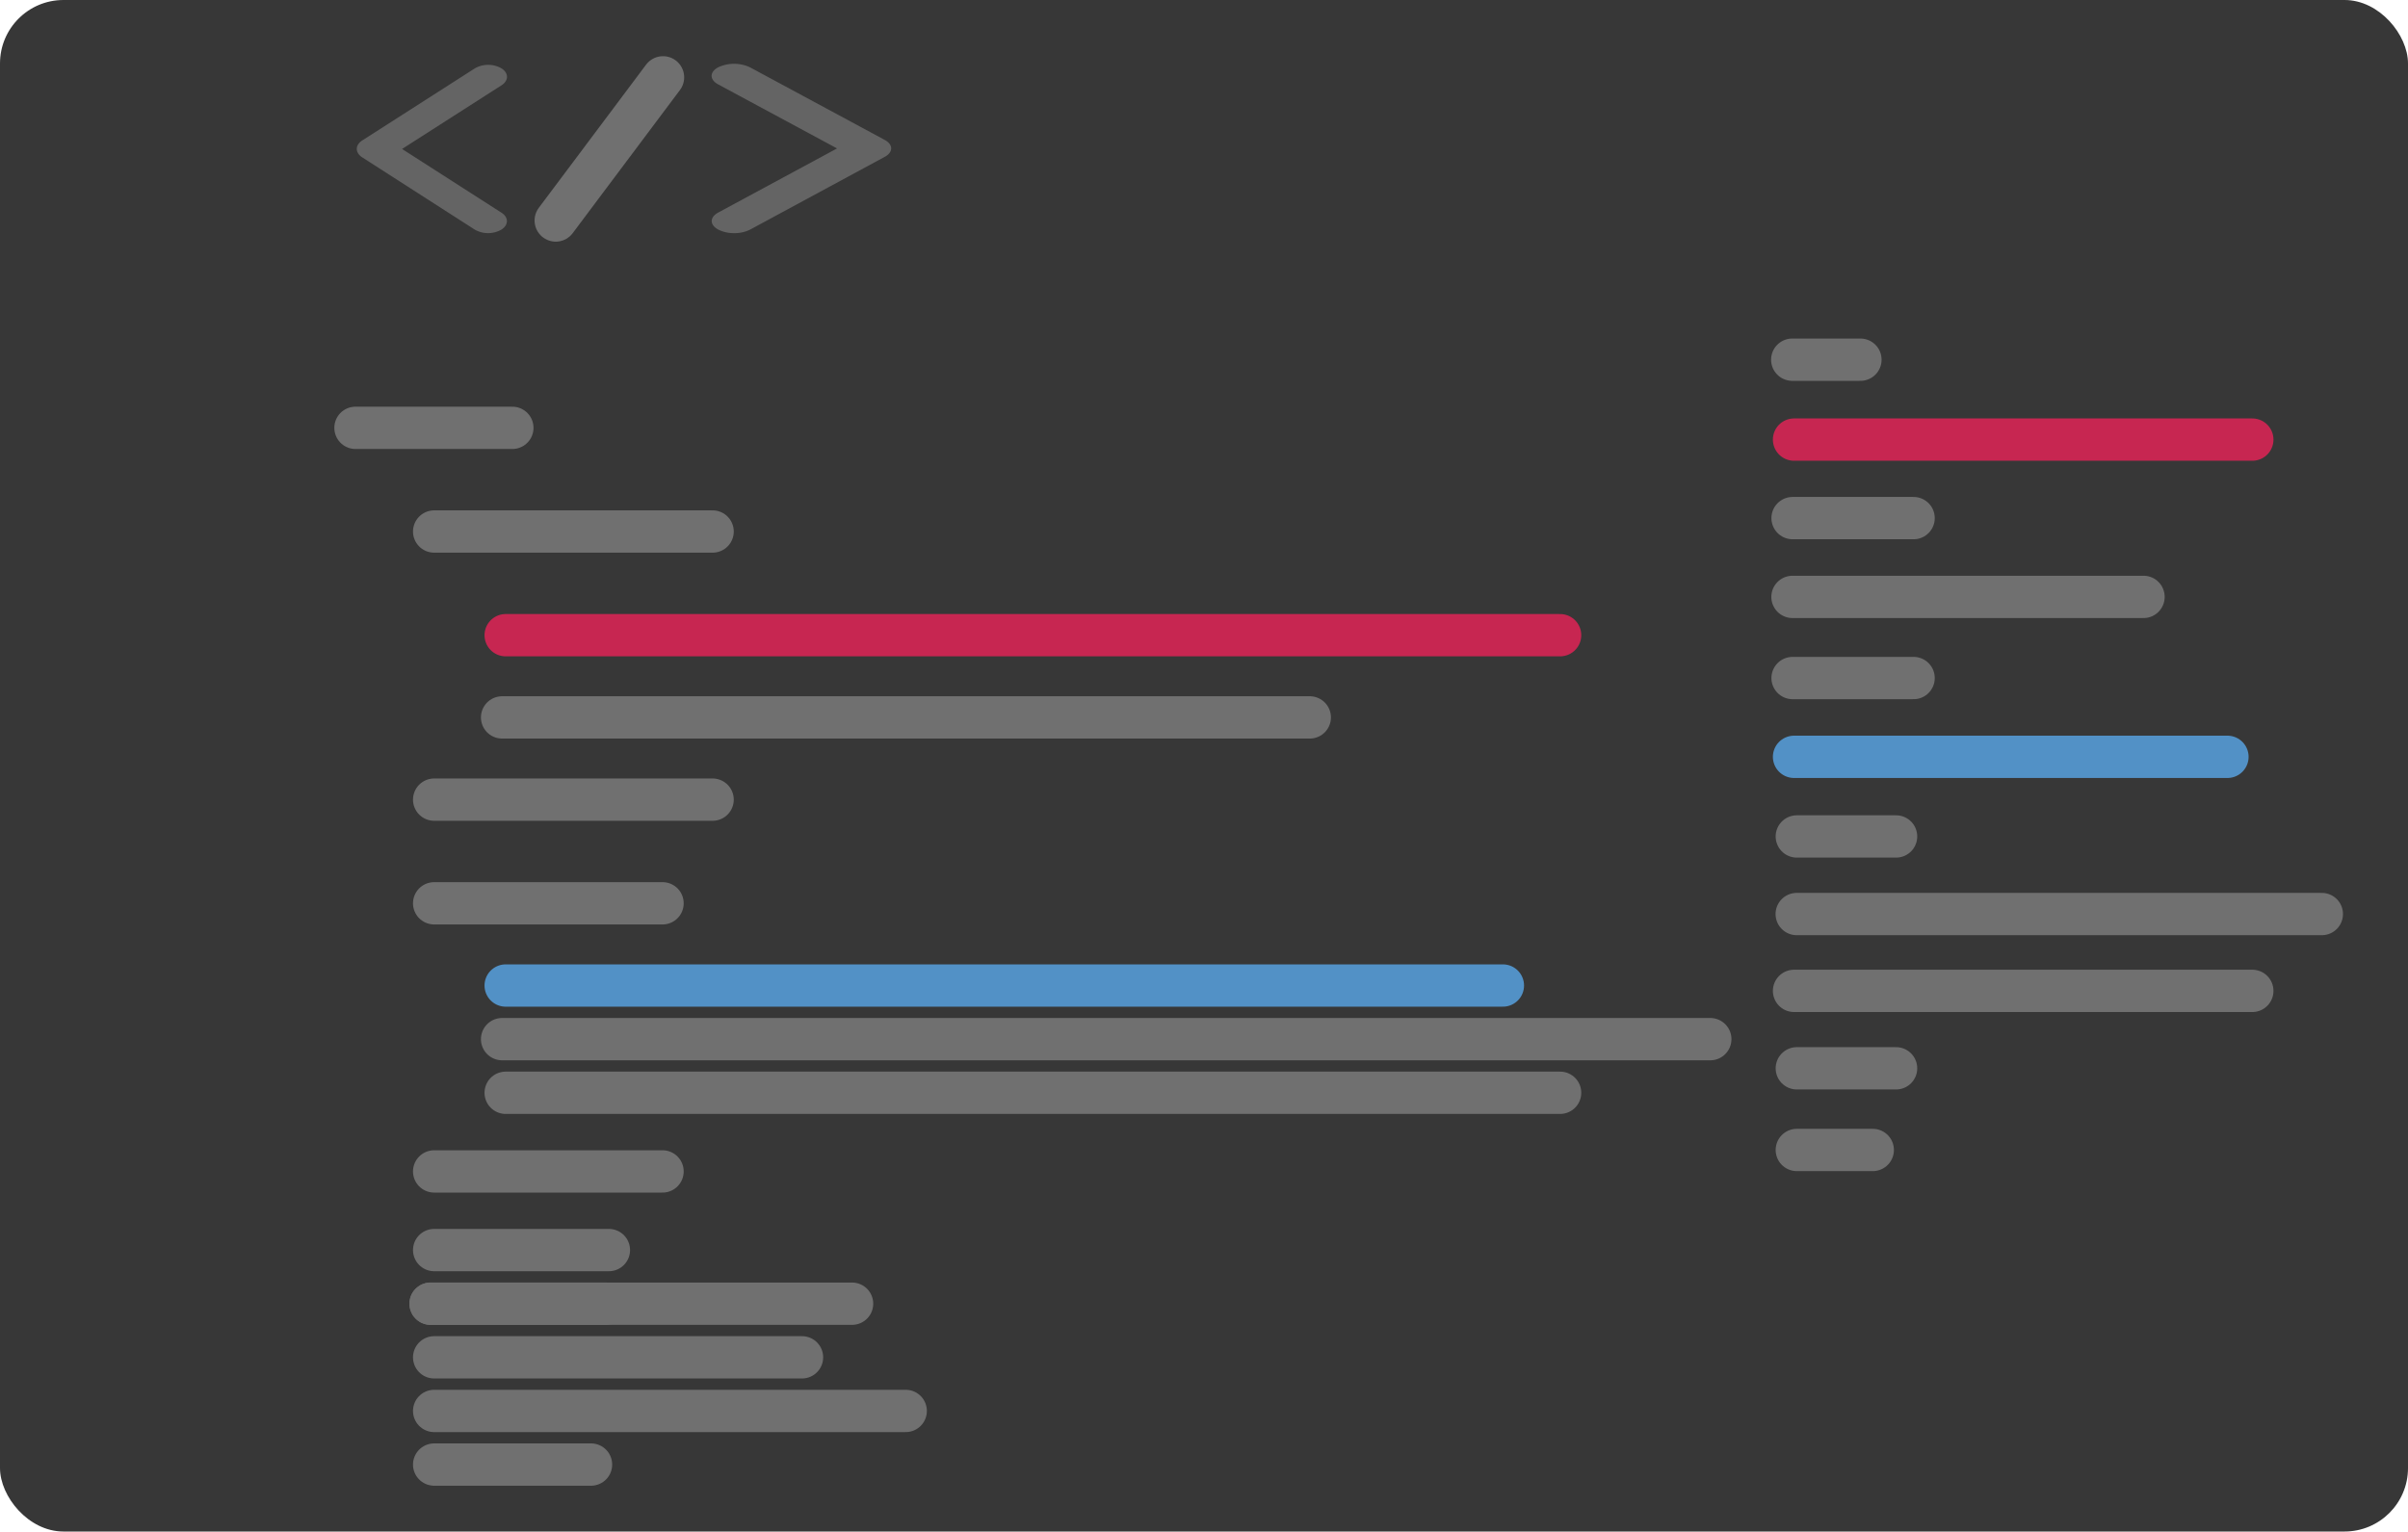 <svg xmlns="http://www.w3.org/2000/svg" width="569" height="362" viewBox="0 0 569 362">
  <g id="Web_Developer_Img" data-name="Web Developer Img" transform="translate(-1093 -432)">
    <rect id="Rectangle_24" data-name="Rectangle 24" width="569" height="362" rx="15" transform="translate(1093 432)" fill="#373737"/>
    <path id="Icon_ionic-ios-arrow-back" data-name="Icon ionic-ios-arrow-back" d="M21.949,26.079l23.488-15.04c1.737-1.113,1.737-2.913,0-4.015a6.358,6.358,0,0,0-6.283,0L12.543,24.065c-1.682,1.078-1.719,2.807-.129,3.92l26.722,17.16a6.367,6.367,0,0,0,6.283,0c1.737-1.113,1.737-2.913,0-4.015Z" transform="translate(1166.057 441.131)" fill="#646464"/>
    <path id="Icon_ionic-ios-arrow-forward" data-name="Icon ionic-ios-arrow-forward" d="M40.884,26.2,12.8,11.067c-2.077-1.12-2.077-2.932,0-4.04a8.9,8.9,0,0,1,7.511,0L52.129,24.176c2.01,1.084,2.055,2.824.155,3.944L20.338,45.388a8.143,8.143,0,0,1-3.756.834,8.143,8.143,0,0,1-3.756-.834c-2.077-1.12-2.077-2.932,0-4.04Z" transform="translate(1249.907 440.883)" fill="#646464"/>
    <line id="Line_5" data-name="Line 5" y1="33.835" x2="25.35" transform="translate(1224.319 450.282)" fill="none" stroke="#707070" stroke-linecap="round" stroke-width="10"/>
    <line id="Line_6" data-name="Line 6" x2="37.065" transform="translate(1177 533.126)" fill="none" stroke="#707070" stroke-linecap="round" stroke-width="10"/>
    <line id="Line_36" data-name="Line 36" x2="16.109" transform="translate(1516.5 517.019)" fill="none" stroke="#707070" stroke-linecap="round" stroke-width="10"/>
    <line id="Line_8" data-name="Line 8" x2="65.795" transform="translate(1195.59 557.631)" fill="none" stroke="#707070" stroke-linecap="round" stroke-width="10"/>
    <line id="Line_35" data-name="Line 35" x2="28.595" transform="translate(1516.579 554.462)" fill="none" stroke="#707070" stroke-linecap="round" stroke-width="10"/>
    <path id="Path_1" data-name="Path 1" d="M0,0H249.157" transform="translate(1212.489 582.136)" fill="none" stroke="#c72651" stroke-linecap="round" stroke-width="10"/>
    <path id="Path_2" data-name="Path 2" d="M0,0H108.287" transform="translate(1516.924 535.906)" fill="none" stroke="#c72651" stroke-linecap="round" stroke-width="10"/>
    <line id="Line_15" data-name="Line 15" x2="190.852" transform="translate(1211.644 601.57)" fill="none" stroke="#707070" stroke-linecap="round" stroke-width="10"/>
    <line id="Line_34" data-name="Line 34" x2="82.947" transform="translate(1516.557 573.085)" fill="none" stroke="#707070" stroke-linecap="round" stroke-width="10"/>
    <line id="Line_16" data-name="Line 16" x2="235.637" transform="translate(1212.489 664.944)" fill="none" stroke="#5291c6" stroke-linecap="round" stroke-width="10"/>
    <line id="Line_33" data-name="Line 33" x2="102.411" transform="translate(1516.924 610.888)" fill="none" stroke="#5291c6" stroke-linecap="round" stroke-width="10"/>
    <line id="Line_17" data-name="Line 17" x2="285.491" transform="translate(1211.644 677.619)" fill="none" stroke="#707070" stroke-linecap="round" stroke-width="10"/>
    <line id="Line_32" data-name="Line 32" x2="124.078" transform="translate(1517.557 648.048)" fill="none" stroke="#707070" stroke-linecap="round" stroke-width="10"/>
    <line id="Line_18" data-name="Line 18" x2="249.157" transform="translate(1212.489 690.294)" fill="none" stroke="#707070" stroke-linecap="round" stroke-width="10"/>
    <line id="Line_31" data-name="Line 31" x2="108.287" transform="translate(1516.924 666.209)" fill="none" stroke="#707070" stroke-linecap="round" stroke-width="10"/>
    <line id="Line_9" data-name="Line 9" x2="65.795" transform="translate(1195.59 621.005)" fill="none" stroke="#707070" stroke-linecap="round" stroke-width="10"/>
    <line id="Line_30" data-name="Line 30" x2="28.595" transform="translate(1516.579 592.265)" fill="none" stroke="#707070" stroke-linecap="round" stroke-width="10"/>
    <line id="Line_10" data-name="Line 10" x2="53.965" transform="translate(1195.59 645.51)" fill="none" stroke="#707070" stroke-linecap="round" stroke-width="10"/>
    <line id="Line_29" data-name="Line 29" x2="23.454" transform="translate(1517.579 629.708)" fill="none" stroke="#707070" stroke-linecap="round" stroke-width="10"/>
    <line id="Line_11" data-name="Line 11" x2="53.965" transform="translate(1195.59 708.884)" fill="none" stroke="#707070" stroke-linecap="round" stroke-width="10"/>
    <line id="Line_28" data-name="Line 28" x2="23.454" transform="translate(1517.579 684.511)" fill="none" stroke="#707070" stroke-linecap="round" stroke-width="10"/>
    <line id="Line_12" data-name="Line 12" x2="41.29" transform="translate(1195.59 727.473)" fill="none" stroke="#707070" stroke-linecap="round" stroke-width="10"/>
    <line id="Line_27" data-name="Line 27" x2="17.945" transform="translate(1517.579 703.813)" fill="none" stroke="#707070" stroke-linecap="round" stroke-width="10"/>
    <line id="Line_19" data-name="Line 19" x2="41.29" transform="translate(1194.745 740.148)" fill="none" stroke="#707070" stroke-linecap="round" stroke-width="10"/>
    <line id="Line_20" data-name="Line 20" x2="99.594" transform="translate(1194.745 740.148)" fill="none" stroke="#707070" stroke-linecap="round" stroke-width="10"/>
    <line id="Line_13" data-name="Line 13" x2="86.919" transform="translate(1195.59 752.823)" fill="none" stroke="#707070" stroke-linecap="round" stroke-width="10"/>
    <line id="Line_21" data-name="Line 21" x2="111.424" transform="translate(1195.59 765.498)" fill="none" stroke="#707070" stroke-linecap="round" stroke-width="10"/>
    <line id="Line_7" data-name="Line 7" x2="37.065" transform="translate(1195.59 778.172)" fill="none" stroke="#707070" stroke-linecap="round" stroke-width="10"/>
  </g>
</svg>
